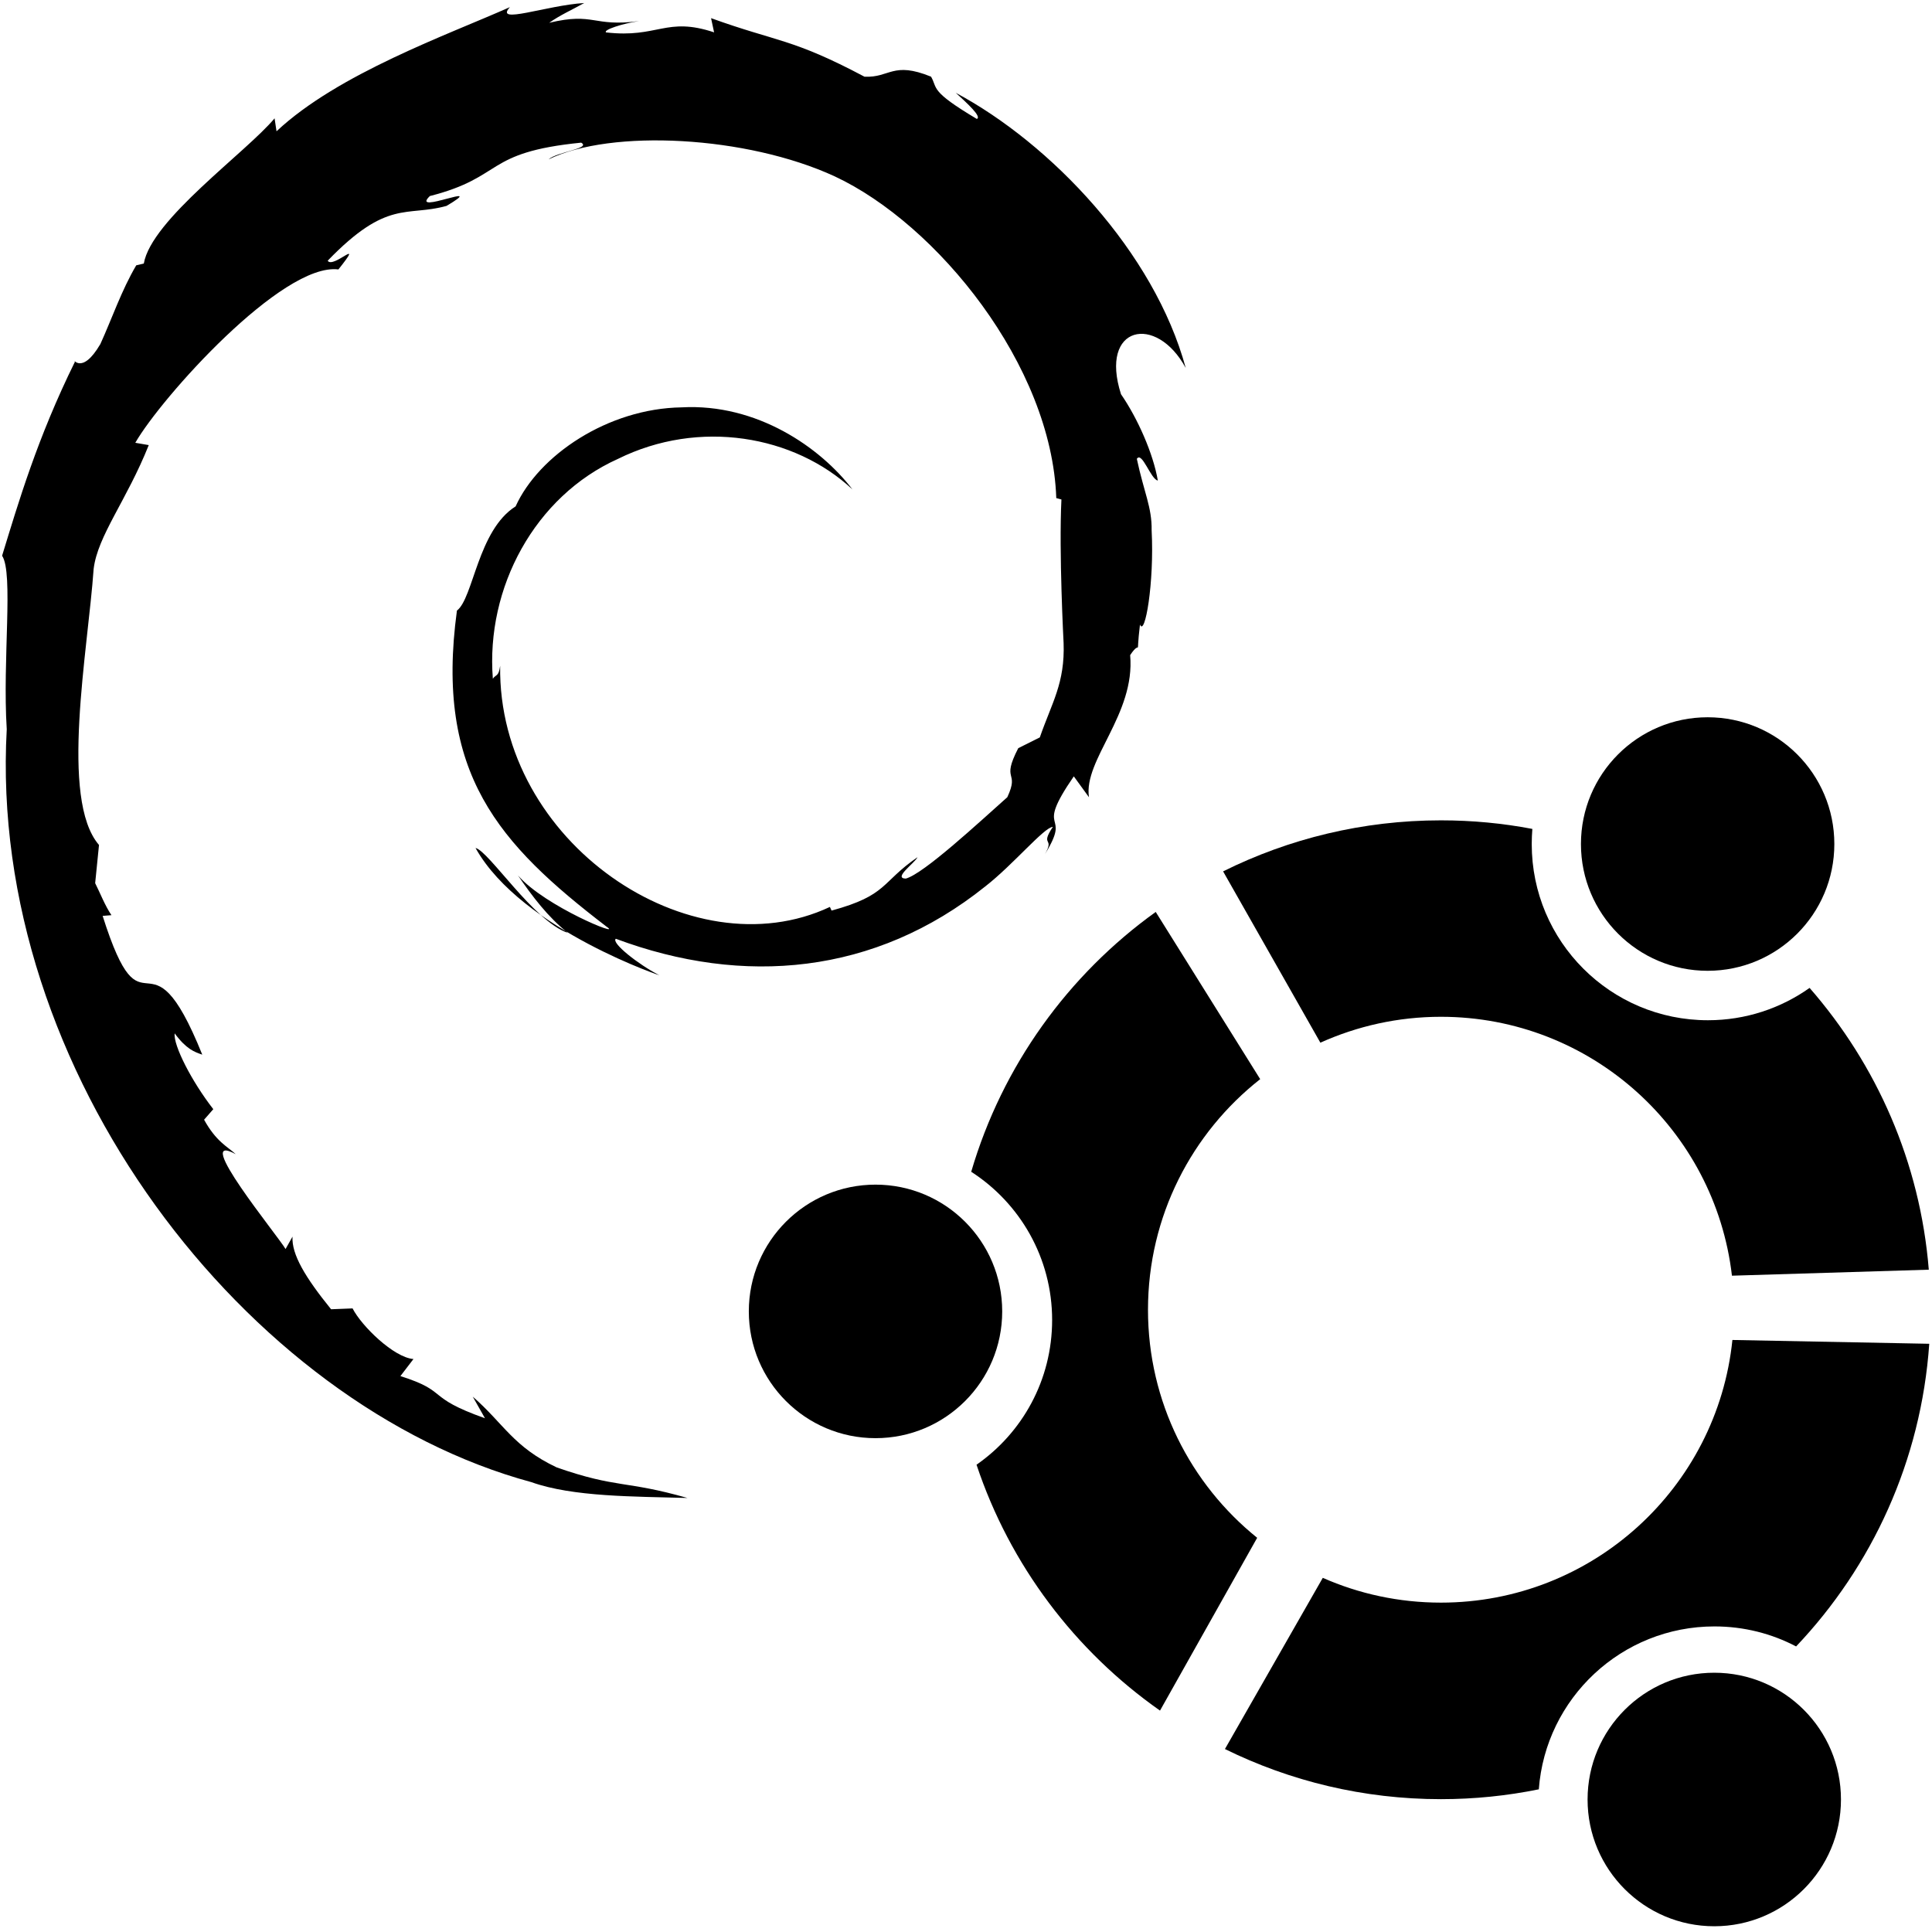 <svg clip-rule="evenodd" fill-rule="evenodd" viewBox="0 0 494 494" xmlns="http://www.w3.org/2000/svg"><g fill-rule="nonzero"><path d="m168.839 241.198c0-38.117 17.894-72.05 45.685-93.896l-42.536-68.082c-35.648 25.603-62.472 62.66-75.127 105.796 19.811 12.751 32.949 35.031 32.949 60.353 0 24.424-12.143 45.957-30.783 58.918 13.606 40.86 40.12 75.838 74.706 100.113l39.559-70.358c-27.105-21.838-44.453-55.318-44.453-92.844z" transform="matrix(.628 0 0 .628 187.503 183.427)"/><path d="m399.494 370.126c12.002 0 23.301 2.936 33.23 8.149 30.924-32.591 50.906-75.595 54.211-123.228l-80.148-1.551c-6.171 60.111-56.954 106.941-118.677 106.941-17.084 0-33.388-3.594-48.101-10.093l-39.841 69.704c26.56 13.069 56.376 20.411 87.941 20.411 13.622 0 26.981-1.379 39.854-4.006 2.746-37.072 33.717-66.327 71.531-66.327z" transform="matrix(.628 0 0 .628 187.503 183.427)"/><path d="m438.211 110.152c-11.677 8.269-25.968 13.163-41.399 13.163-39.637 0-71.73-32.102-71.73-71.715 0-2.104.094-4.139.25-6.181-12.05-2.307-24.503-3.491-37.222-3.491-31.859 0-61.988 7.498-88.689 20.777l39.607 69.75c14.979-6.748 31.593-10.544 49.082-10.544 61.177 0 111.601 46.074 118.491 105.414l80.147-2.447c-3.539-43.758-21.261-83.506-48.537-114.726z" transform="matrix(.628 0 0 .628 187.503 183.427)"/></g><circle cx="352.403" cy="183.848" r="17.78" transform="matrix(1.822 0 0 1.823 -205.445 -119.341)"/><circle cx="352.403" cy="183.848" r="17.78" transform="matrix(1.822 0 0 1.823 -203.75 124.964)"/><circle cx="352.403" cy="183.848" r="17.78" transform="matrix(1.822 0 0 1.823 -418.216 .162)"/><path d="m76.992 46.856c.107 2.906-.85 4.316-1.713 6.812l-1.553.776c-1.271 2.468.123 1.567-.787 3.53-1.984 1.764-6.021 5.52-7.313 5.863-.943-.021.639-1.113.846-1.541-2.656 1.824-2.131 2.738-6.193 3.846l-.119-.264c-10.018 4.713-23.934-4.627-23.751-17.371-.107.809-.304.607-.526.934-.517-6.557 3.028-13.143 9.007-15.832 5.848-2.895 12.704-1.707 16.893 2.197-2.301-3.014-6.881-6.209-12.309-5.91-5.317.084-10.291 3.463-11.951 7.131-2.724 1.715-3.04 6.611-4.227 7.507-1.597 11.737 3.004 16.808 10.787 22.773 1.225.826-4.443-1.459-6.39-3.697 1.033 1.512 2.148 2.982 3.589 4.137-2.438-.826-5.695-5.908-6.646-6.115 3.33 5.962 13.94 9.422 13.214 9.154-1.469-.756-3.467-2.322-3.11-2.615 9.182 3.43 18.667 2.598 26.612-3.771 2.021-1.574 4.229-4.252 4.867-4.289-.961 1.445.164.695-.574 1.971 2.014-3.248-.875-1.322 2.082-5.609l1.092 1.504c-.406-2.696 3.348-5.97 2.967-10.234.861-1.304.381.54.707-2.206.352.923 1.038-2.985.84-6.784.029-1.65-.549-2.722-1.066-5.148.375-.57 1.002 1.478 1.512 1.562-.328-1.929-1.443-4.465-2.652-6.217-1.586-4.947 2.537-5.81 4.662-1.892-2.27-8.352-9.715-16.156-16.564-19.818.838.767 1.896 1.73 1.516 1.881-3.406-2.028-2.807-2.186-3.295-3.043-2.775-1.129-2.957.091-4.795.002-5.23-2.774-6.238-2.479-11.051-4.217l.219 1.023c-3.465-1.154-4.037.438-7.782.004-.228-.178 1.2-.644 2.375-.815-3.35.442-3.193-.66-6.471.122.808-.567 1.662-.942 2.524-1.424-2.732.166-6.522 1.59-5.352.295-4.456 1.988-12.37 4.779-16.811 8.943l-.14-.933c-2.035 2.443-8.874 7.296-9.419 10.46l-.544.127c-1.059 1.793-1.744 3.825-2.584 5.67-1.385 2.36-2.03.908-1.833 1.278-2.724 5.523-4.077 10.164-5.246 13.97.833 1.245.02 7.495.335 12.497-1.368 24.704 17.338 48.69 37.785 54.228 2.997 1.072 7.454 1.031 11.245 1.141-4.473-1.279-5.051-.678-9.408-2.197-3.143-1.48-3.832-3.17-6.058-5.102l.881 1.557c-4.366-1.545-2.539-1.912-6.091-3.037l.941-1.229c-1.415-.107-3.748-2.385-4.386-3.646l-1.548.061c-1.86-2.295-2.851-3.949-2.779-5.23l-.5.891c-.567-.973-6.843-8.607-3.587-6.83-.605-.553-1.409-.9-2.281-2.484l.663-.758c-1.567-2.016-2.884-4.6-2.784-5.461.836 1.129 1.416 1.34 1.99 1.533-3.957-9.818-4.179-.541-7.176-9.994l.634-.051c-.486-.732-.781-1.527-1.172-2.307l.276-2.75c-2.849-3.294-.797-14.006-.386-19.881.285-2.389 2.378-4.932 3.97-8.92l-.97-.167c1.854-3.234 10.586-12.988 14.63-12.486 1.959-2.461-.389-.009-.772-.629 4.303-4.453 5.656-3.146 8.56-3.947 3.132-1.859-2.688.725-1.203-.709 5.414-1.383 3.837-3.144 10.9-3.846.745.424-1.729.655-2.35 1.205 4.511-2.207 14.275-1.705 20.617 1.225 7.359 3.439 15.627 13.605 15.953 23.17l.371.1c-.188 3.802.156 10.326.156 10.326" fill-rule="nonzero" transform="matrix(3.55 0 0 3.55 -1.367 -1.971)"/></svg>